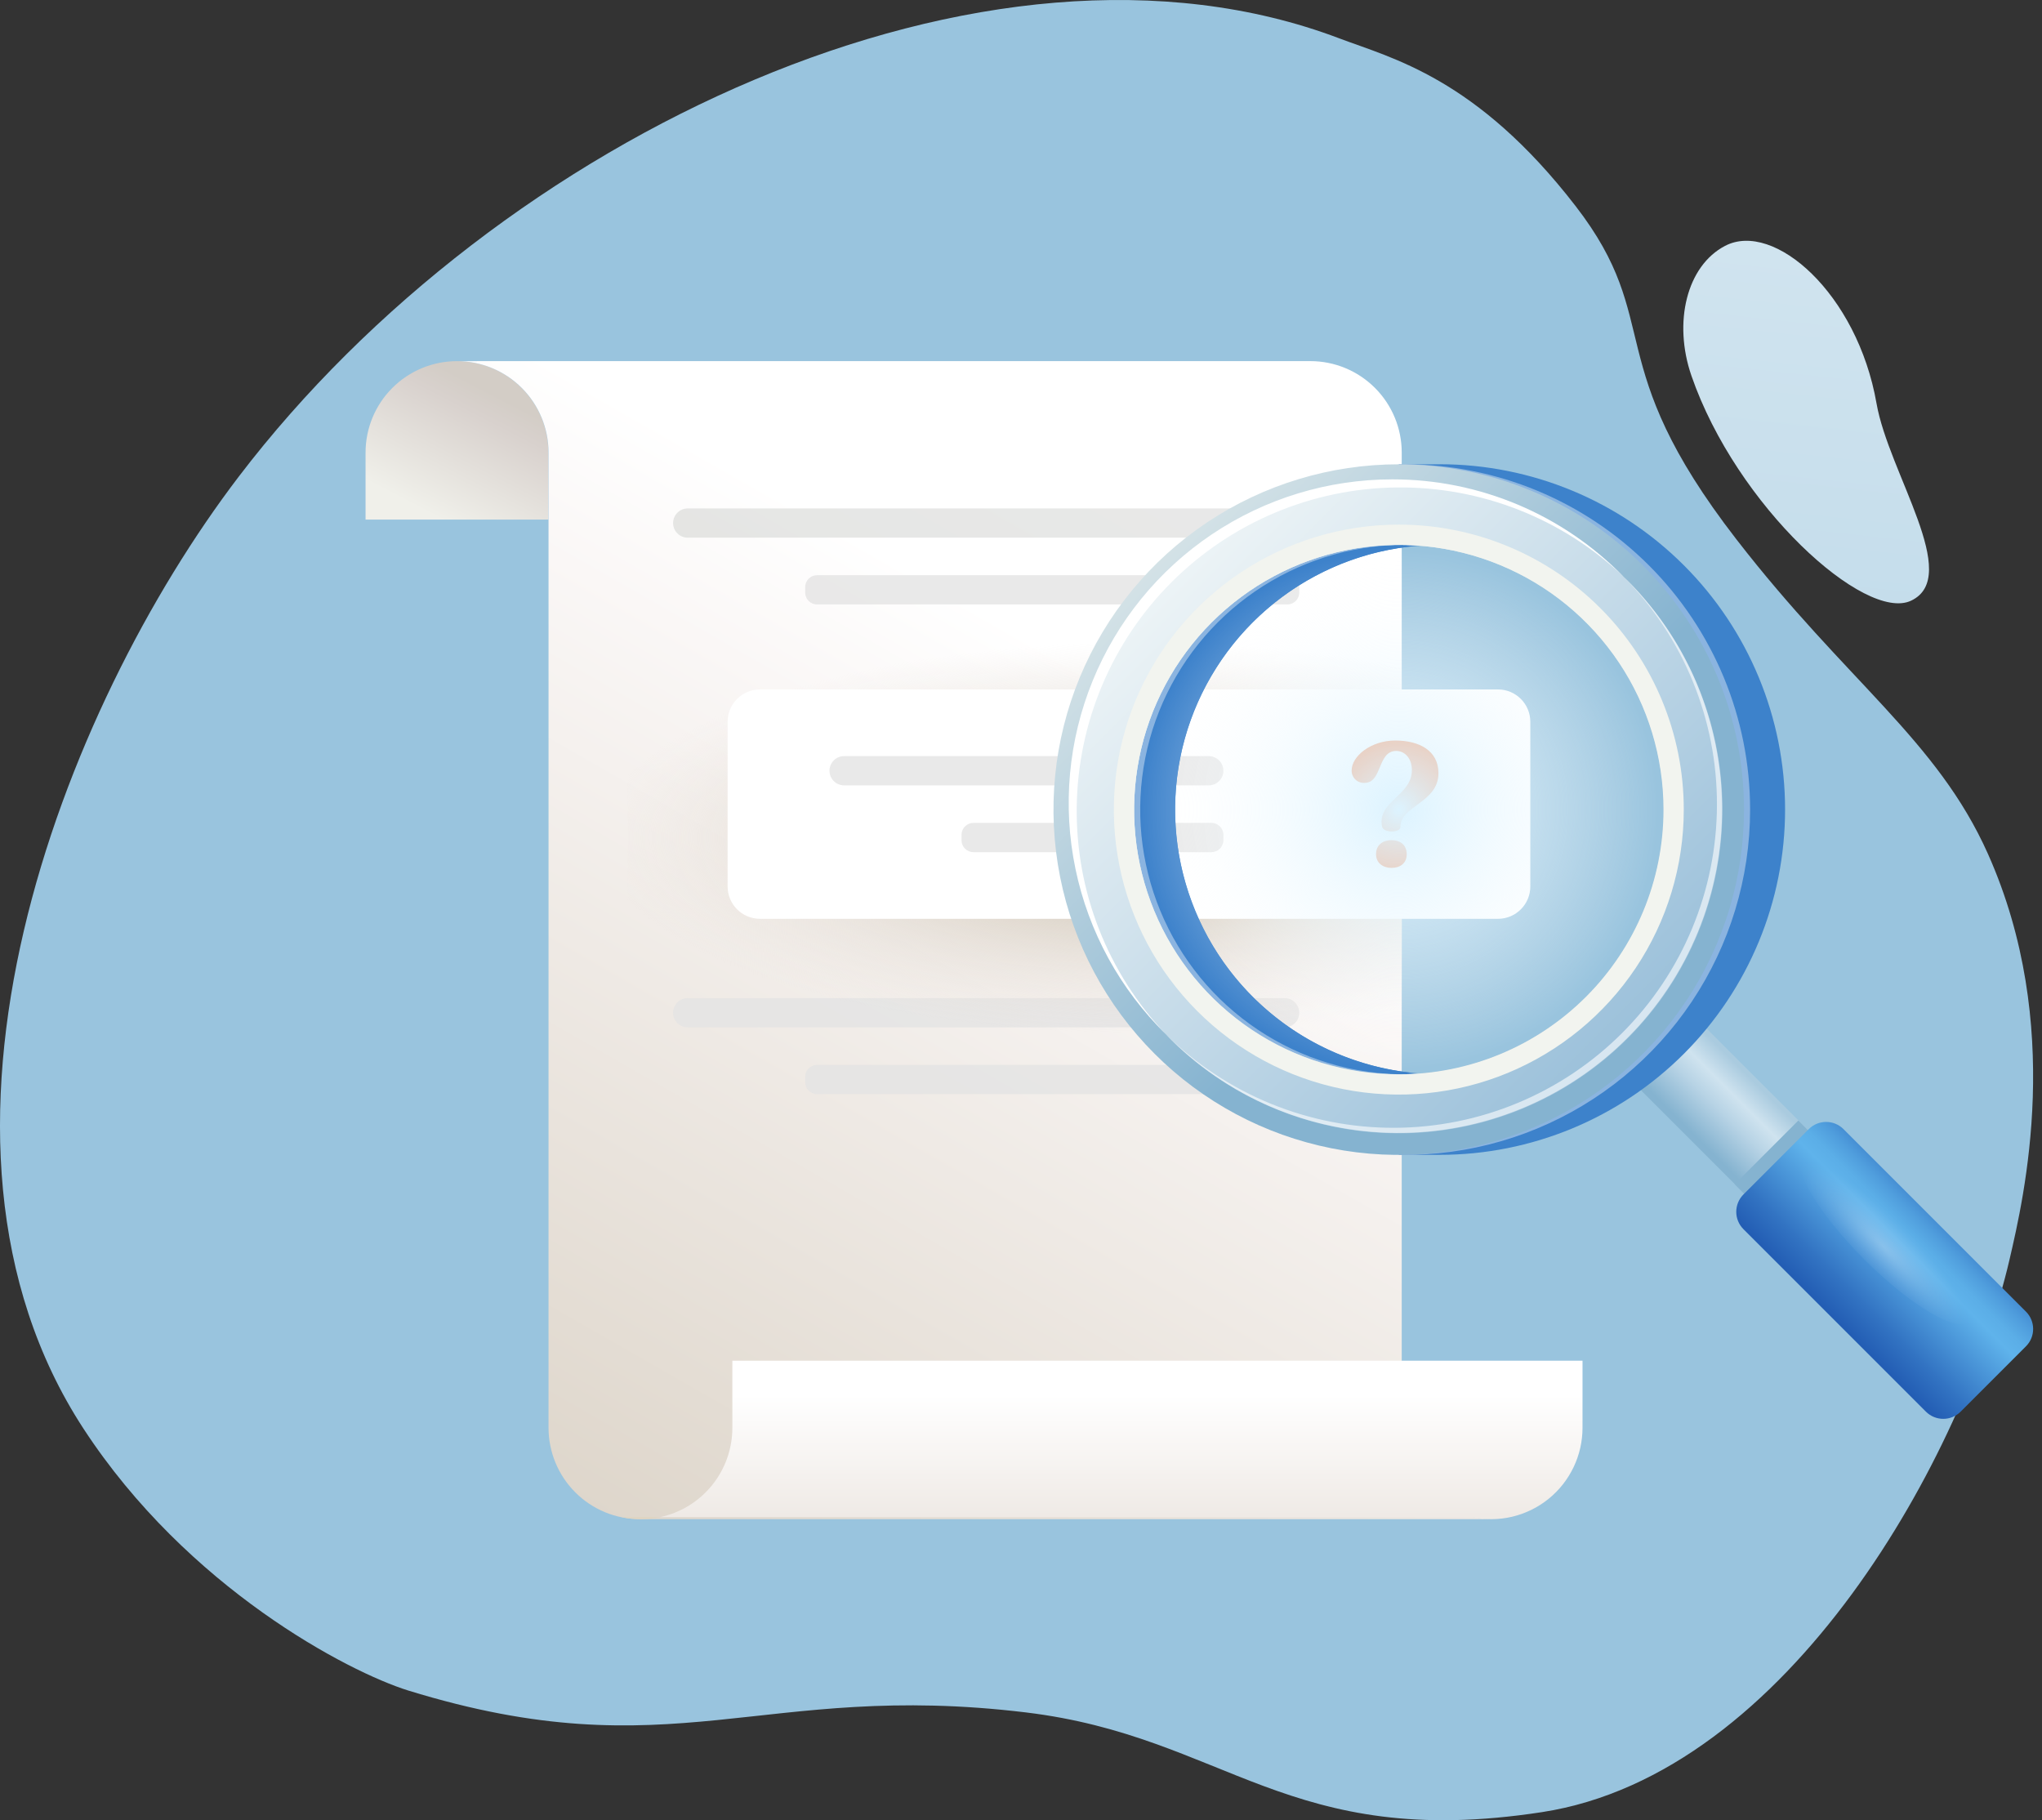 <svg width="230" height="205" viewBox="0 0 230 205" fill="none" xmlns="http://www.w3.org/2000/svg">
<rect x="0" y="0" width="230" height="205" fill="#333333" stroke="none"/>
<path d="M190.515 42.323C188.43 36.288 189.991 29.936 194.304 27.69C199.797 24.826 209.197 33.044 211.362 45.436C212.736 53.285 221.031 64.933 215.251 67.653C210.069 70.088 195.602 57.027 190.515 42.323Z" fill="url(#paint0_linear_2996_10668)"/>
<path d="M115.55 192.86C138.117 195.588 145.017 208.502 173.678 204.09C201.633 199.788 221.279 163.604 226.333 141.893C227.986 134.791 232.498 115.407 223.911 96.167C218.18 83.325 208 76.787 195.586 60.751C180.06 40.697 187.619 36.354 177.474 23.217C166.309 8.759 156.781 6.568 150.844 4.317C111.22 -10.693 56.188 15.29 26.911 53.653C6.964 79.798 -11.905 128.23 9.39 160.88C21.134 178.875 39.25 188.297 45.979 190.393C75.85 199.598 85.683 189.25 115.55 192.86Z" fill="url(#paint1_linear_2996_10668)"/>
<path d="M41.175 50.97V58.521H61.767V50.97C61.767 48.239 60.683 45.621 58.752 43.69C56.821 41.759 54.202 40.674 51.471 40.674C48.74 40.674 46.121 41.759 44.191 43.69C42.26 45.621 41.175 48.239 41.175 50.97Z" fill="url(#paint2_linear_2996_10668)"/>
<path d="M61.784 40.67H147.587C150.318 40.67 152.936 41.755 154.867 43.686C156.798 45.617 157.883 48.236 157.883 50.967V52.014C157.883 52.199 157.883 52.384 157.883 52.57V160.797C157.883 163.528 158.968 166.147 160.899 168.078C162.83 170.009 165.449 171.094 168.179 171.094H72.081C69.35 171.094 66.731 170.009 64.8 168.078C62.869 166.147 61.784 163.528 61.784 160.797V159.751C61.784 159.565 61.784 159.38 61.784 159.195V50.97C61.784 48.239 60.7 45.621 58.769 43.69C56.838 41.759 54.219 40.674 51.488 40.674L61.784 40.67Z" fill="url(#paint3_linear_2996_10668)"/>
<path d="M70.004 170.86C70.723 171.02 71.458 171.099 72.194 171.097C72.931 171.097 73.667 171.018 74.387 170.86H70.004Z" fill="#DFD4C1"/>
<path d="M74.387 170.86C76.683 170.36 78.74 169.089 80.214 167.258C81.688 165.427 82.491 163.148 82.49 160.797V153.247H178.246V160.797C178.247 162.336 177.902 163.856 177.238 165.244C176.574 166.632 175.607 167.854 174.409 168.82C173.21 169.785 171.81 170.469 170.313 170.823C168.815 171.176 167.257 171.189 165.753 170.86H74.387Z" fill="url(#paint4_linear_2996_10668)"/>
<path style="mix-blend-mode:multiply" opacity="0.8" d="M77.462 60.556L144.69 60.556C145.6 60.556 146.338 59.819 146.338 58.909C146.338 57.999 145.6 57.261 144.69 57.261L77.462 57.261C76.552 57.261 75.815 57.999 75.815 58.909C75.815 59.819 76.552 60.556 77.462 60.556Z" fill="url(#paint5_linear_2996_10668)"/>
<path style="mix-blend-mode:multiply" opacity="0.8" d="M92.031 68.076H144.999C145.74 68.076 146.341 67.475 146.341 66.734V66.123C146.341 65.382 145.74 64.781 144.999 64.781H92.031C91.29 64.781 90.69 65.382 90.69 66.123V66.734C90.69 67.475 91.29 68.076 92.031 68.076Z" fill="url(#paint6_linear_2996_10668)"/>
<path style="mix-blend-mode:multiply" opacity="0.8" d="M77.462 115.707L144.69 115.707C145.6 115.707 146.338 114.969 146.338 114.059C146.338 113.149 145.6 112.412 144.69 112.412L77.462 112.412C76.552 112.412 75.815 113.149 75.815 114.059C75.815 114.969 76.552 115.707 77.462 115.707Z" fill="url(#paint7_linear_2996_10668)"/>
<path style="mix-blend-mode:multiply" opacity="0.8" d="M92.031 123.226H144.999C145.74 123.226 146.341 122.625 146.341 121.884V121.273C146.341 120.532 145.74 119.931 144.999 119.931H92.031C91.29 119.931 90.69 120.532 90.69 121.273V121.884C90.69 122.625 91.29 123.226 92.031 123.226Z" fill="url(#paint8_linear_2996_10668)"/>
<path style="mix-blend-mode:multiply" d="M70.691 77.174V110.809C70.678 111.518 70.805 112.223 71.066 112.883C71.326 113.544 71.713 114.146 72.207 114.656C72.7 115.166 73.289 115.574 73.94 115.856C74.591 116.138 75.291 116.289 76 116.3H157.9V71.683H76C75.291 71.694 74.591 71.845 73.94 72.127C73.289 72.409 72.7 72.817 72.207 73.327C71.713 73.837 71.326 74.44 71.066 75.1C70.805 75.76 70.678 76.465 70.691 77.174Z" fill="url(#paint9_radial_2996_10668)"/>
<path d="M85.6 103.481L168.722 103.481C170.735 103.481 172.367 101.85 172.367 99.837V81.293C172.367 79.28 170.735 77.648 168.722 77.648L85.6 77.648C83.587 77.648 81.955 79.28 81.955 81.293V99.837C81.955 101.85 83.587 103.481 85.6 103.481Z" fill="white"/>
<path style="mix-blend-mode:multiply" opacity="0.8" d="M95.076 88.452H136.148C137.058 88.452 137.795 87.715 137.795 86.805C137.795 85.895 137.058 85.157 136.148 85.157H95.076C94.166 85.157 93.429 85.895 93.429 86.805C93.429 87.715 94.166 88.452 95.076 88.452Z" fill="url(#paint10_linear_2996_10668)"/>
<path style="mix-blend-mode:multiply" opacity="0.8" d="M109.642 95.972H136.453C137.195 95.972 137.795 95.371 137.795 94.63V94.019C137.795 93.278 137.195 92.677 136.453 92.677H109.642C108.901 92.677 108.3 93.278 108.3 94.019V94.63C108.3 95.371 108.901 95.972 109.642 95.972Z" fill="url(#paint11_linear_2996_10668)"/>
<path d="M159.026 86.743C159.026 85.295 158.127 84.574 157.266 84.574C155.134 84.574 155.704 88.171 153.71 88.171C153.52 88.184 153.33 88.158 153.151 88.094C152.972 88.03 152.808 87.929 152.67 87.799C152.532 87.668 152.423 87.51 152.349 87.335C152.275 87.159 152.238 86.971 152.241 86.781C152.241 85.161 154.414 83.4 157.149 83.4C159.83 83.4 162.019 84.516 162.019 87.076C162.019 90.419 157.736 90.731 157.736 93.137C157.736 93.782 155.9 93.841 155.677 93.137C155.049 90.261 159.026 89.636 159.026 86.743ZM154.99 96.202C154.99 95.128 155.79 94.62 156.73 94.62C157.671 94.62 158.446 95.128 158.446 96.202C158.446 97.276 157.643 97.746 156.73 97.746C155.817 97.746 154.99 97.231 154.99 96.202Z" fill="#F36B25"/>
<path d="M210.6 134.223L203.431 141.396L184.959 122.924C184.722 122.688 184.535 122.408 184.407 122.099C184.279 121.791 184.213 121.46 184.213 121.126C184.213 120.792 184.279 120.461 184.407 120.152C184.535 119.844 184.722 119.563 184.959 119.327L188.542 115.765C189.02 115.289 189.666 115.021 190.341 115.021C191.015 115.021 191.662 115.289 192.139 115.765L202.054 125.68L210.6 134.223Z" fill="url(#paint12_linear_2996_10668)"/>
<path style="mix-blend-mode:multiply" d="M202.557 126.196L195.386 133.369L203.945 141.924L211.115 134.752L202.557 126.196Z" fill="url(#paint13_linear_2996_10668)"/>
<path d="M203.73 127.167L196.374 134.523C195.293 135.603 195.293 137.355 196.374 138.435L216.924 158.986C218.005 160.066 219.756 160.066 220.837 158.986L228.192 151.63C229.273 150.55 229.273 148.798 228.192 147.718L207.642 127.167C206.561 126.087 204.81 126.087 203.73 127.167Z" fill="url(#paint14_linear_2996_10668)"/>
<path d="M162.173 52.292H157.554V52.566C148.111 53.701 139.412 58.257 133.102 65.372C126.791 72.487 123.306 81.667 123.306 91.177C123.306 100.688 126.791 109.868 133.102 116.983C139.412 124.098 148.111 128.653 157.554 129.788V130.063H162.173C172.487 130.063 182.379 125.966 189.672 118.673C196.965 111.38 201.062 101.488 201.062 91.174C201.062 80.86 196.965 70.968 189.672 63.675C182.379 56.382 172.487 52.285 162.173 52.285V52.292ZM162.173 120.995C156.277 120.995 150.513 119.246 145.61 115.969C140.707 112.693 136.887 108.036 134.631 102.588C132.374 97.14 131.785 91.145 132.935 85.362C134.086 79.579 136.926 74.267 141.096 70.097C145.265 65.928 150.578 63.089 156.361 61.939C162.145 60.789 168.139 61.379 173.587 63.636C179.035 65.893 183.691 69.714 186.967 74.617C190.243 79.52 191.991 85.284 191.991 91.181C191.991 95.096 191.22 98.974 189.721 102.591C188.223 106.209 186.026 109.496 183.258 112.264C180.489 115.033 177.202 117.229 173.584 118.727C169.966 120.225 166.089 120.996 162.173 120.995Z" fill="url(#paint15_linear_2996_10668)"/>
<path d="M132.355 91.181C132.354 83.839 135.062 76.754 139.96 71.284C144.857 65.814 151.601 62.344 158.899 61.538C157.812 61.416 156.719 61.356 155.625 61.356C147.773 61.44 140.27 64.618 134.747 70.201C129.225 75.784 126.127 83.319 126.127 91.172C126.127 99.025 129.225 106.561 134.747 112.143C140.27 117.726 147.773 120.904 155.625 120.989C156.719 120.989 157.812 120.928 158.899 120.807C151.604 120.002 144.862 116.534 139.964 111.067C135.067 105.601 132.357 98.52 132.355 91.181Z" fill="url(#paint16_linear_2996_10668)"/>
<g style="mix-blend-mode:screen" opacity="0.4">
<path d="M158.24 52.292C150.548 52.29 143.029 54.57 136.633 58.842C130.237 63.115 125.251 69.188 122.306 76.294C119.362 83.4 118.591 91.219 120.091 98.763C121.59 106.308 125.294 113.238 130.732 118.677C136.171 124.117 143.1 127.821 150.644 129.322C158.188 130.823 166.008 130.054 173.114 127.11C180.22 124.167 186.295 119.183 190.568 112.787C194.842 106.392 197.123 98.873 197.123 91.181C197.123 80.868 193.026 70.977 185.735 63.684C178.443 56.392 168.553 52.293 158.24 52.292ZM158.24 120.995C152.343 120.995 146.579 119.247 141.676 115.971C136.773 112.695 132.952 108.038 130.695 102.59C128.438 97.142 127.848 91.148 128.998 85.364C130.149 79.581 132.988 74.268 137.158 70.099C141.328 65.929 146.64 63.089 152.424 61.939C158.207 60.789 164.202 61.379 169.65 63.636C175.098 65.892 179.754 69.714 183.03 74.617C186.306 79.52 188.055 85.284 188.055 91.181C188.055 99.088 184.914 106.672 179.322 112.263C173.731 117.854 166.148 120.995 158.24 120.995Z" fill="white"/>
</g>
<path d="M157.554 52.292C149.862 52.29 142.343 54.57 135.946 58.842C129.55 63.115 124.565 69.188 121.62 76.294C118.676 83.4 117.905 91.219 119.404 98.763C120.904 106.308 124.607 113.238 130.046 118.677C135.484 124.117 142.414 127.821 149.958 129.322C157.502 130.823 165.321 130.054 172.428 127.11C179.534 124.167 185.608 119.183 189.882 112.787C194.155 106.392 196.436 98.873 196.436 91.181C196.436 80.868 192.34 70.977 185.048 63.684C177.757 56.392 167.867 52.293 157.554 52.292ZM157.554 120.995C151.657 120.995 145.893 119.247 140.99 115.971C136.087 112.695 132.265 108.038 130.009 102.59C127.752 97.142 127.162 91.148 128.312 85.364C129.463 79.581 132.302 74.268 136.472 70.099C140.641 65.929 145.954 63.089 151.737 61.939C157.521 60.789 163.516 61.379 168.964 63.636C174.411 65.892 179.068 69.714 182.344 74.617C185.62 79.52 187.369 85.284 187.369 91.181C187.369 99.088 184.227 106.672 178.636 112.263C173.045 117.854 165.461 120.995 157.554 120.995Z" fill="url(#paint17_linear_2996_10668)"/>
<path d="M157.554 54.722C150.343 54.721 143.293 56.859 137.297 60.864C131.301 64.87 126.627 70.564 123.867 77.226C121.107 83.888 120.385 91.219 121.791 98.291C123.198 105.364 126.67 111.861 131.769 116.96C136.867 122.059 143.364 125.532 150.436 126.939C157.509 128.346 164.84 127.624 171.502 124.865C178.164 122.106 183.858 117.433 187.865 111.437C191.871 105.441 194.009 98.392 194.009 91.181C194.009 81.512 190.169 72.239 183.332 65.401C176.495 58.564 167.223 54.722 157.554 54.722ZM157.554 120.995C151.657 120.995 145.893 119.247 140.99 115.971C136.087 112.695 132.265 108.038 130.009 102.59C127.752 97.142 127.162 91.148 128.312 85.364C129.462 79.581 132.302 74.268 136.472 70.099C140.641 65.929 145.954 63.089 151.737 61.939C157.521 60.789 163.515 61.379 168.963 63.636C174.411 65.892 179.068 69.714 182.344 74.617C185.62 79.52 187.368 85.284 187.368 91.181C187.368 99.088 184.227 106.672 178.636 112.263C173.045 117.854 165.461 120.995 157.554 120.995Z" fill="url(#paint18_linear_2996_10668)"/>
<path opacity="0.6" d="M182.889 64.97C189.647 71.822 193.421 81.069 193.388 90.692C193.354 100.316 189.516 109.536 182.711 116.342C175.906 123.147 166.686 126.985 157.062 127.018C147.438 127.051 138.192 123.278 131.339 116.52C134.705 119.991 138.727 122.757 143.172 124.659C147.617 126.56 152.396 127.559 157.231 127.596C162.065 127.633 166.859 126.708 171.332 124.875C175.806 123.043 179.87 120.338 183.289 116.919C186.708 113.501 189.412 109.436 191.245 104.963C193.078 100.489 194.003 95.695 193.966 90.861C193.928 86.026 192.93 81.248 191.028 76.803C189.127 72.358 186.36 68.335 182.889 64.97Z" fill="white"/>
<path d="M156.83 53.987C149.585 53.986 142.504 56.144 136.491 60.185C130.478 64.227 125.805 69.968 123.07 76.677C120.334 83.385 119.66 90.757 121.133 97.85C122.606 104.944 126.159 111.438 131.339 116.503C124.773 109.613 121.161 100.428 121.276 90.91C121.391 81.393 125.224 72.298 131.956 65.569C138.687 58.84 147.783 55.01 157.301 54.898C166.818 54.786 176.002 58.401 182.89 64.97C179.5 61.49 175.448 58.726 170.972 56.839C166.496 54.953 161.687 53.983 156.83 53.987Z" fill="white"/>
<path d="M157.554 59.084C151.206 59.084 145 60.966 139.722 64.493C134.443 68.02 130.329 73.033 127.9 78.898C125.471 84.763 124.835 91.216 126.074 97.443C127.312 103.669 130.369 109.388 134.858 113.877C139.347 118.366 145.066 121.423 151.292 122.661C157.518 123.899 163.972 123.264 169.837 120.835C175.702 118.405 180.715 114.291 184.241 109.013C187.768 103.735 189.651 97.529 189.651 91.181C189.651 82.668 186.269 74.504 180.25 68.485C174.23 62.465 166.066 59.084 157.554 59.084ZM157.554 120.995C151.657 120.995 145.893 119.247 140.99 115.971C136.087 112.695 132.265 108.038 130.009 102.59C127.752 97.142 127.162 91.148 128.312 85.364C129.462 79.581 132.302 74.268 136.472 70.099C140.641 65.929 145.954 63.089 151.737 61.939C157.521 60.789 163.515 61.379 168.963 63.636C174.411 65.892 179.068 69.714 182.344 74.617C185.62 79.52 187.368 85.284 187.368 91.181C187.368 99.088 184.227 106.672 178.636 112.263C173.045 117.854 165.461 120.995 157.554 120.995Z" fill="url(#paint19_linear_2996_10668)"/>
<path style="mix-blend-mode:overlay" d="M157.554 120.995C151.657 120.995 145.893 119.247 140.99 115.971C136.087 112.695 132.265 108.038 130.009 102.59C127.752 97.142 127.162 91.148 128.312 85.364C129.462 79.581 132.302 74.268 136.472 70.099C140.641 65.929 145.954 63.089 151.737 61.939C157.521 60.789 163.515 61.379 168.963 63.636C174.411 65.892 179.068 69.714 182.344 74.617C185.62 79.52 187.368 85.284 187.368 91.181C187.368 99.088 184.227 106.672 178.636 112.263C173.044 117.854 165.461 120.995 157.554 120.995Z" fill="url(#paint20_radial_2996_10668)"/>
<path opacity="0.3" d="M221.817 148.842C223.153 147.506 220.017 142.203 214.811 136.997C209.605 131.791 204.302 128.654 202.965 129.99C201.629 131.327 204.766 136.63 209.972 141.836C215.177 147.042 220.481 150.179 221.817 148.842Z" fill="url(#paint21_radial_2996_10668)"/>
<defs>
<linearGradient id="paint0_linear_2996_10668" x1="175.91" y1="210.193" x2="208.752" y2="-89.402" gradientUnits="userSpaceOnUse">
<stop stop-color="#99C4DE"/>
<stop offset="0.65" stop-color="#D4E6F0"/>
<stop offset="1" stop-color="#EEF5F8"/>
</linearGradient>
<linearGradient id="paint1_linear_2996_10668" x1="40427.7" y1="43626.1" x2="166392" y2="184337" gradientUnits="userSpaceOnUse">
<stop stop-color="#99C4DE"/>
<stop offset="0.65" stop-color="#D4E6F0"/>
<stop offset="1" stop-color="#EEF5F8"/>
</linearGradient>
<linearGradient id="paint2_linear_2996_10668" x1="57.045" y1="42.73" x2="49.034" y2="58.195" gradientUnits="userSpaceOnUse">
<stop offset="0.12" stop-color="#D3CDC6"/>
<stop offset="0.28" stop-color="#D8D1CD"/>
<stop offset="1" stop-color="#F0F0EA"/>
</linearGradient>
<linearGradient id="paint3_linear_2996_10668" x1="70.742" y1="174.145" x2="126.177" y2="77.349" gradientUnits="userSpaceOnUse">
<stop offset="0.01" stop-color="#DED6CB"/>
<stop offset="0.83" stop-color="#FAF7F6"/>
<stop offset="1" stop-color="white"/>
</linearGradient>
<linearGradient id="paint4_linear_2996_10668" x1="126.322" y1="176.571" x2="126.322" y2="157.087" gradientUnits="userSpaceOnUse">
<stop stop-color="#E8E1DB"/>
<stop offset="1" stop-color="white"/>
</linearGradient>
<linearGradient id="paint5_linear_2996_10668" x1="124.873" y1="34.908" x2="56.032" y2="154.678" gradientUnits="userSpaceOnUse">
<stop offset="0.01" stop-color="#E4E4E4"/>
<stop offset="1" stop-color="#D3D7D0"/>
</linearGradient>
<linearGradient id="paint6_linear_2996_10668" x1="-400839" y1="1056.12" x2="-400899" y2="2818.76" gradientUnits="userSpaceOnUse">
<stop offset="0.01" stop-color="#E4E4E4"/>
<stop offset="1" stop-color="#D3D7D0"/>
</linearGradient>
<linearGradient id="paint7_linear_2996_10668" x1="-503497" y1="1021.95" x2="-503538" y2="2550.5" gradientUnits="userSpaceOnUse">
<stop offset="0.01" stop-color="#E4E4E4"/>
<stop offset="1" stop-color="#D3D7D0"/>
</linearGradient>
<linearGradient id="paint8_linear_2996_10668" x1="-393936" y1="929.697" x2="-393996" y2="2692.33" gradientUnits="userSpaceOnUse">
<stop offset="0.01" stop-color="#E4E4E4"/>
<stop offset="1" stop-color="#D3D7D0"/>
</linearGradient>
<radialGradient id="paint9_radial_2996_10668" cx="0" cy="0" r="1" gradientUnits="userSpaceOnUse" gradientTransform="translate(128.38 94.352) rotate(180) scale(60.99 22.007)">
<stop offset="0.01" stop-color="#CBC7C3"/>
<stop offset="0.41" stop-color="#DED6CB" stop-opacity="0.99"/>
<stop offset="0.71" stop-color="#E3DCD4" stop-opacity="0.46"/>
<stop offset="0.91" stop-color="#E7E0D9" stop-opacity="0.13"/>
<stop offset="1" stop-color="#E8E1DB" stop-opacity="0"/>
</radialGradient>
<linearGradient id="paint10_linear_2996_10668" x1="-319122" y1="1232.02" x2="-319164" y2="2217.96" gradientUnits="userSpaceOnUse">
<stop offset="0.01" stop-color="#E4E4E4"/>
<stop offset="1" stop-color="#D3D7D0"/>
</linearGradient>
<linearGradient id="paint11_linear_2996_10668" x1="-210579" y1="1288.3" x2="-210642" y2="2271.98" gradientUnits="userSpaceOnUse">
<stop offset="0.01" stop-color="#E4E4E4"/>
<stop offset="1" stop-color="#D3D7D0"/>
</linearGradient>
<linearGradient id="paint12_linear_2996_10668" x1="200.15" y1="124.407" x2="193.79" y2="130.767" gradientUnits="userSpaceOnUse">
<stop stop-color="#AACBDF"/>
<stop offset="0.3" stop-color="#CFE3EF"/>
<stop offset="0.56" stop-color="#B7D3E5"/>
<stop offset="1" stop-color="#85B3D0"/>
</linearGradient>
<linearGradient id="paint13_linear_2996_10668" x1="7760.67" y1="7139.9" x2="7488.05" y2="7368.37" gradientUnits="userSpaceOnUse">
<stop stop-color="#AACBDF"/>
<stop offset="0.3" stop-color="#CFE3EF"/>
<stop offset="0.56" stop-color="#B7D3E5"/>
<stop offset="1" stop-color="#85B3D0"/>
</linearGradient>
<linearGradient id="paint14_linear_2996_10668" x1="218.659" y1="136.698" x2="206.321" y2="149.037" gradientUnits="userSpaceOnUse">
<stop stop-color="#3D82CB"/>
<stop offset="0.01" stop-color="#3F85CD"/>
<stop offset="0.13" stop-color="#509EDD"/>
<stop offset="0.23" stop-color="#5BAEE7"/>
<stop offset="0.32" stop-color="#5FB3EB"/>
<stop offset="0.77" stop-color="#3273C2"/>
<stop offset="1" stop-color="#2059B1"/>
</linearGradient>
<linearGradient id="paint15_linear_2996_10668" x1="50398.9" y1="28120.1" x2="45444" y2="44247.4" gradientUnits="userSpaceOnUse">
<stop stop-color="#3D82CB"/>
<stop offset="0.01" stop-color="#3F85CD"/>
<stop offset="0.13" stop-color="#509EDD"/>
<stop offset="0.23" stop-color="#5BAEE7"/>
<stop offset="0.32" stop-color="#5FB3EB"/>
<stop offset="0.77" stop-color="#3273C2"/>
<stop offset="1" stop-color="#2059B1"/>
</linearGradient>
<linearGradient id="paint16_linear_2996_10668" x1="18361.7" y1="21806.4" x2="18361.7" y2="32490.8" gradientUnits="userSpaceOnUse">
<stop stop-color="#3D82CB"/>
<stop offset="0.01" stop-color="#3F85CD"/>
<stop offset="0.13" stop-color="#509EDD"/>
<stop offset="0.23" stop-color="#5BAEE7"/>
<stop offset="0.32" stop-color="#5FB3EB"/>
<stop offset="0.77" stop-color="#3273C2"/>
<stop offset="1" stop-color="#2059B1"/>
</linearGradient>
<linearGradient id="paint17_linear_2996_10668" x1="116.231" y1="49.858" x2="185.838" y2="119.465" gradientUnits="userSpaceOnUse">
<stop offset="0.01" stop-color="#F2F4EF"/>
<stop offset="0.68" stop-color="#85B3D0"/>
</linearGradient>
<linearGradient id="paint18_linear_2996_10668" x1="127.214" y1="60.841" x2="224.222" y2="157.853" gradientUnits="userSpaceOnUse">
<stop offset="0.01" stop-color="#F2F7F8"/>
<stop offset="0.7" stop-color="#89B5D4"/>
</linearGradient>
<linearGradient id="paint19_linear_2996_10668" x1="32314.9" y1="18292.1" x2="41739.2" y2="35603.3" gradientUnits="userSpaceOnUse">
<stop offset="0.01" stop-color="#F2F4EF"/>
<stop offset="0.68" stop-color="#85B3D0"/>
</linearGradient>
<radialGradient id="paint20_radial_2996_10668" cx="0" cy="0" r="1" gradientUnits="userSpaceOnUse" gradientTransform="translate(157.554 91.181) scale(29.815)">
<stop stop-color="#DCF3FF"/>
<stop offset="0.98" stop-color="white" stop-opacity="0"/>
</radialGradient>
<radialGradient id="paint21_radial_2996_10668" cx="0" cy="0" r="1" gradientUnits="userSpaceOnUse" gradientTransform="translate(212.176 140.427) rotate(45) scale(13.341 3.335)">
<stop stop-color="white"/>
<stop offset="0.1" stop-color="white" stop-opacity="0.88"/>
<stop offset="0.35" stop-color="white" stop-opacity="0.57"/>
<stop offset="0.57" stop-color="white" stop-opacity="0.32"/>
<stop offset="0.76" stop-color="white" stop-opacity="0.15"/>
<stop offset="0.9" stop-color="white" stop-opacity="0.04"/>
<stop offset="0.98" stop-color="white" stop-opacity="0"/>
</radialGradient>
</defs>
</svg>
